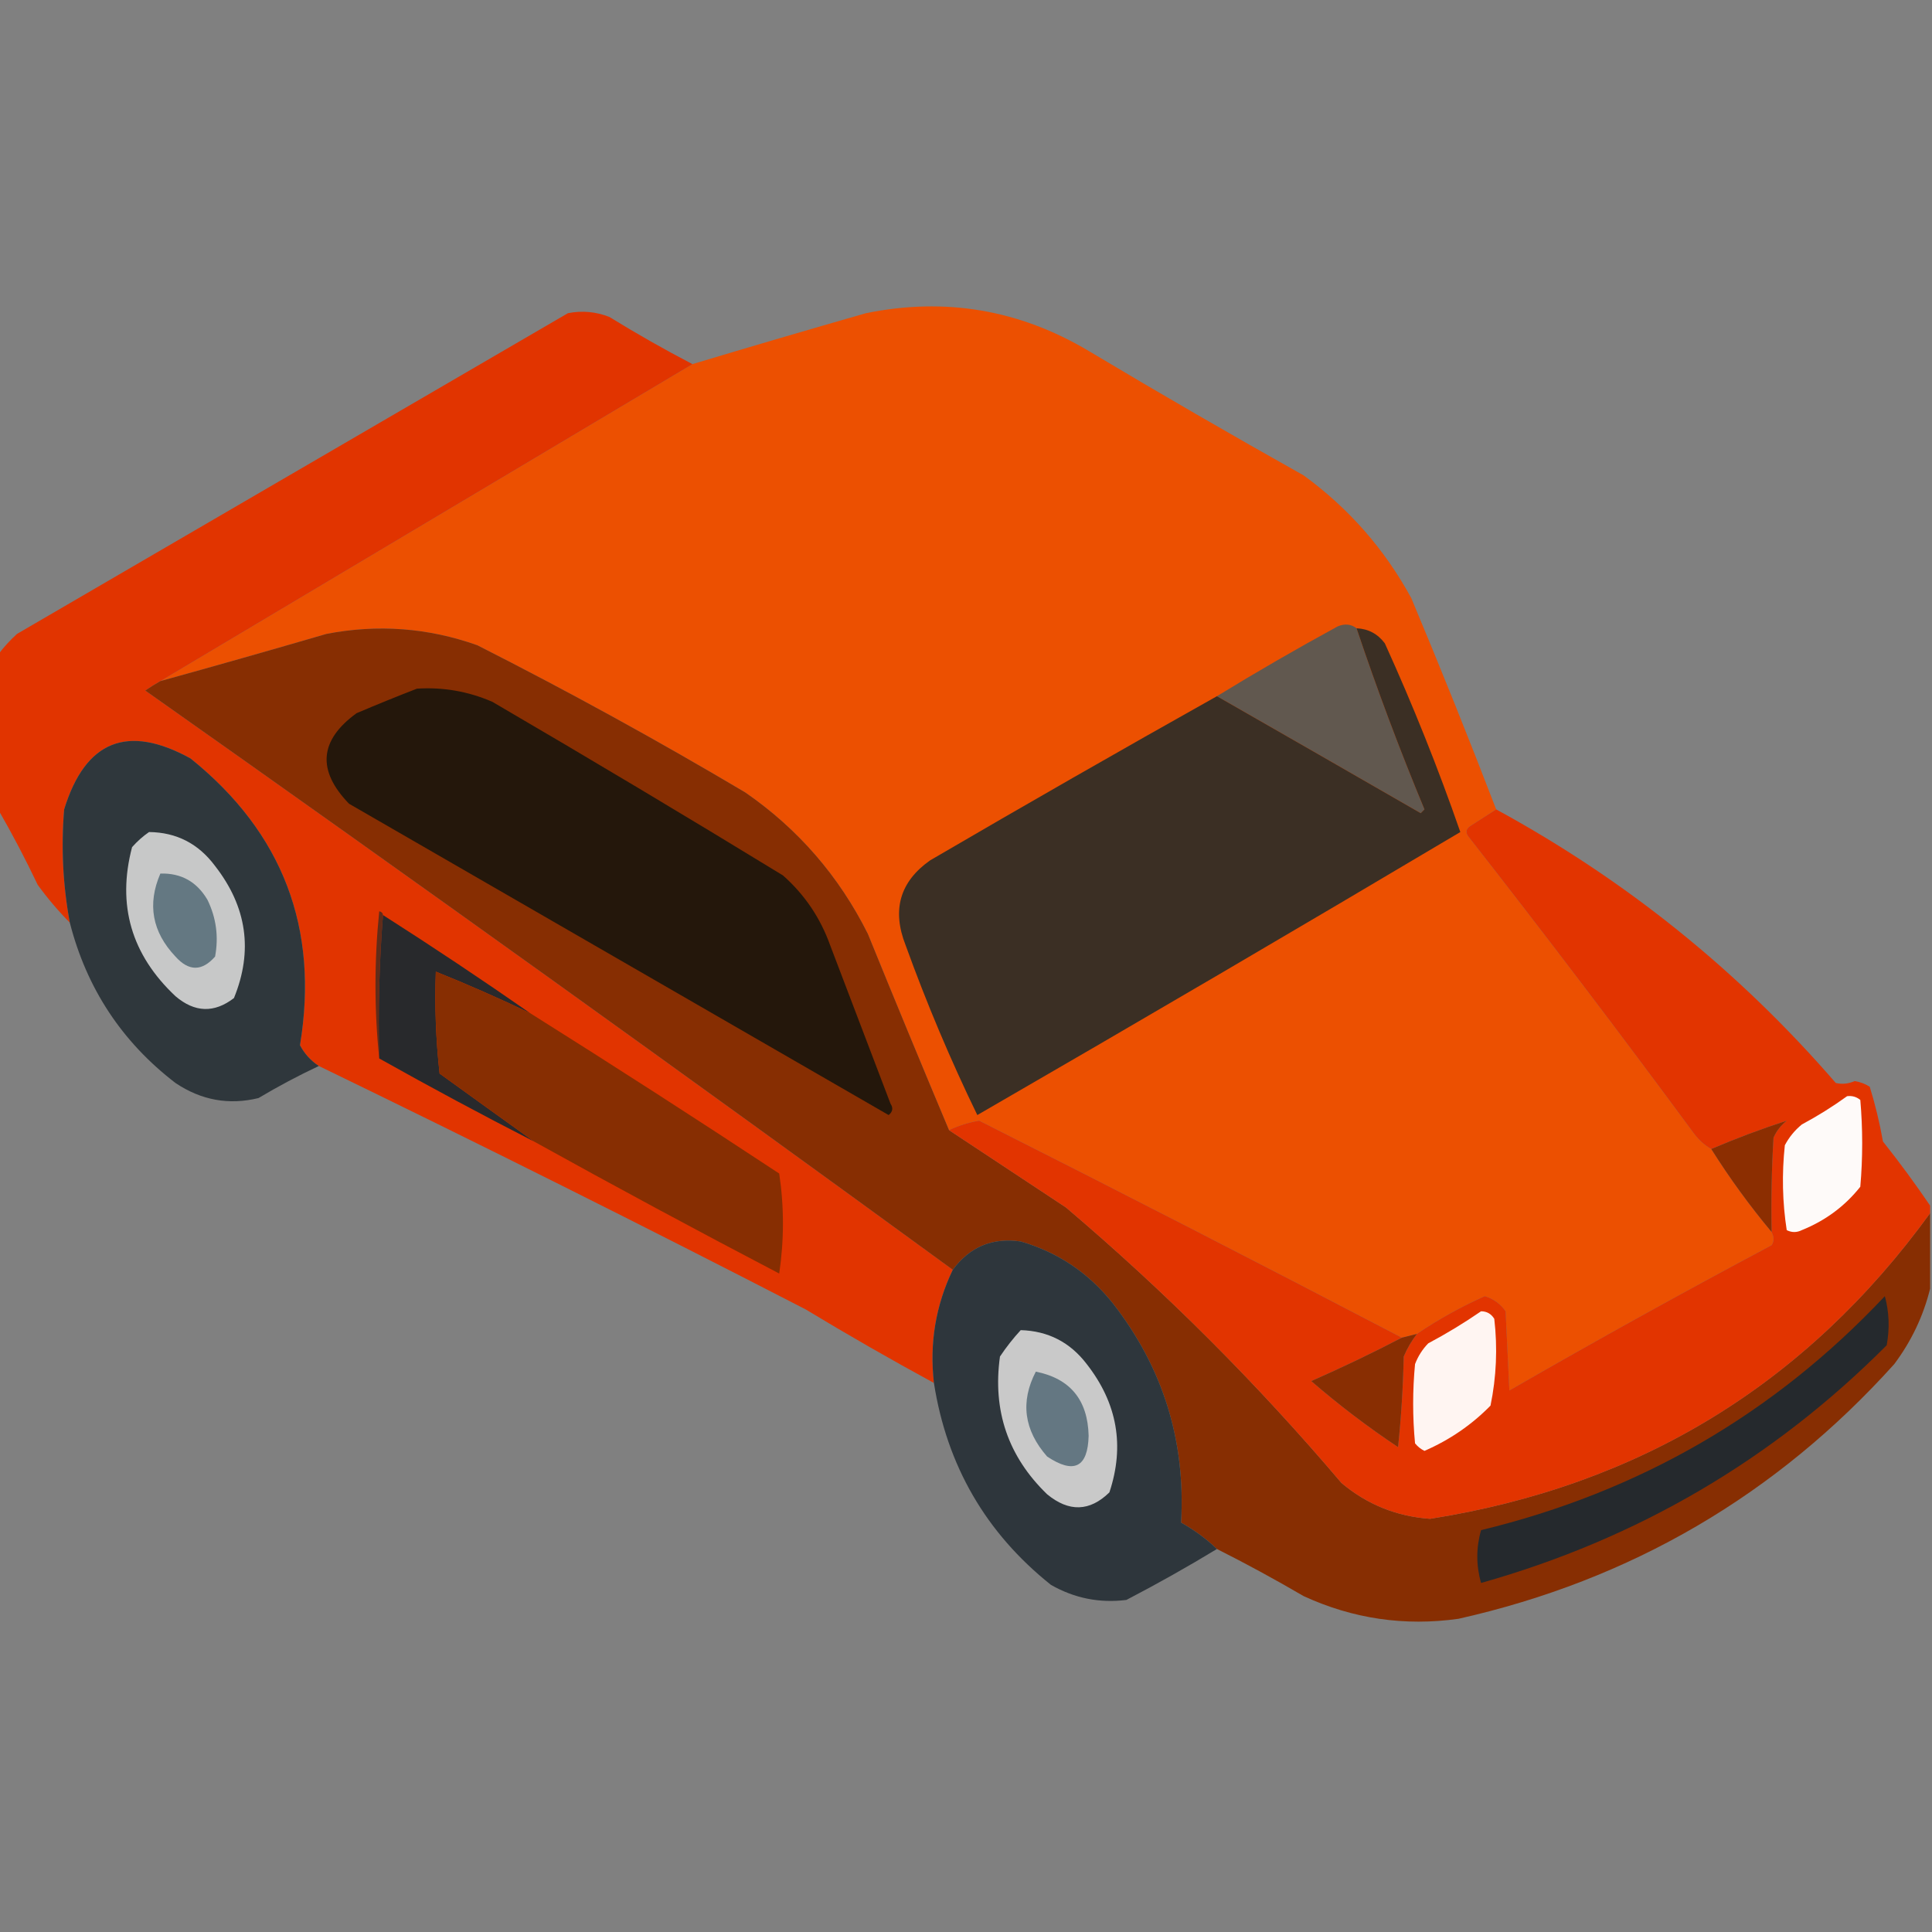 <svg xmlns="http://www.w3.org/2000/svg" xmlns:xlink="http://www.w3.org/1999/xlink" version="1.1" width="512px" height="512px" style="shape-rendering:geometricPrecision; text-rendering:geometricPrecision; image-rendering:optimizeQuality; fill-rule:evenodd; clip-rule:evenodd">
<rect width="100%" height="100%" fill="#808080" stroke="none"/>
<g><path style="opacity:0.994" fill="#ec5000" d="M 396.5,214.5 C 394.231,215.976 391.898,217.476 389.5,219C 388.549,219.718 388.383,220.551 389,221.5C 409.384,247.549 429.384,273.883 449,300.5C 450.307,302.192 451.807,303.525 453.5,304.5C 458.347,312.196 463.68,319.529 469.5,326.5C 470.171,327.847 470.171,329.014 469.5,330C 446.092,342.453 422.925,355.286 400,368.5C 399.667,361.5 399.333,354.5 399,347.5C 397.648,345.568 395.815,344.234 393.5,343.5C 387.147,346.34 381.147,349.673 375.5,353.5C 374.167,353.833 372.833,354.167 371.5,354.5C 334.384,335.108 297.051,315.941 259.5,297C 256.829,297.429 254.162,298.263 251.5,299.5C 244.243,282.236 237.076,264.903 230,247.5C 222.353,232.19 211.519,219.69 197.5,210C 174.283,196.224 150.616,183.224 126.5,171C 113.443,166.369 100.11,165.369 86.5,168C 71.844,172.275 57.178,176.442 42.5,180.5C 89.5,152.5 136.5,124.5 183.5,96.5C 198.786,91.905 214.119,87.405 229.5,83C 250.472,78.728 270.139,82.062 288.5,93C 307.336,104.253 326.336,115.253 345.5,126C 357.434,134.703 366.934,145.536 374,158.5C 381.796,177.086 389.296,195.752 396.5,214.5 Z"/></g>
<g><path style="opacity:1" fill="#e13400" d="M 183.5,96.5 C 136.5,124.5 89.5,152.5 42.5,180.5C 41.192,181.232 39.858,182.066 38.5,183C 110.293,233.642 181.626,284.809 252.5,336.5C 247.967,345.939 246.3,355.939 247.5,366.5C 236.031,360.265 224.698,353.765 213.5,347C 170.757,324.962 127.757,303.462 84.5,282.5C 82.366,281.098 80.699,279.265 79.5,277C 84.614,246.007 74.947,220.673 50.5,201C 33.769,191.784 22.602,196.284 17,214.5C 16.171,224.579 16.671,234.579 18.5,244.5C 15.447,241.424 12.614,238.09 10,234.5C 6.726,227.614 3.226,220.947 -0.5,214.5C -0.5,200.833 -0.5,187.167 -0.5,173.5C 0.931,171.563 2.598,169.73 4.5,168C 53.167,139.667 101.833,111.333 150.5,83C 154.261,82.262 157.928,82.595 161.5,84C 168.698,88.432 176.032,92.598 183.5,96.5 Z"/></g>
<g><path style="opacity:1" fill="#61584f" d="M 359.5,166.5 C 364.931,182.698 370.931,198.698 377.5,214.5C 377.167,214.833 376.833,215.167 376.5,215.5C 358.466,205.111 340.466,194.778 322.5,184.5C 332.94,178.108 343.607,171.941 354.5,166C 356.387,165.22 358.054,165.387 359.5,166.5 Z"/></g>
<g><path style="opacity:1" fill="#3b2f24" d="M 359.5,166.5 C 362.617,166.642 365.117,167.976 367,170.5C 374.483,186.972 381.15,203.639 387,220.5C 344.482,245.759 301.815,270.759 259,295.5C 251.911,280.924 245.578,265.924 240,250.5C 236.312,241.143 238.479,233.643 246.5,228C 271.722,213.272 297.055,198.772 322.5,184.5C 340.466,194.778 358.466,205.111 376.5,215.5C 376.833,215.167 377.167,214.833 377.5,214.5C 370.931,198.698 364.931,182.698 359.5,166.5 Z"/></g>
<g><path style="opacity:1" fill="#872e02" d="M 251.5,299.5 C 261.768,306.31 272.101,313.143 282.5,320C 308.833,342.333 333.167,366.667 355.5,393C 362.279,398.706 370.112,401.872 379,402.5C 434.53,393.75 478.696,366.75 511.5,321.5C 511.5,328.167 511.5,334.833 511.5,341.5C 509.719,348.732 506.552,355.399 502,361.5C 470.753,396.214 432.253,418.714 386.5,429C 372.233,431.004 358.566,429.004 345.5,423C 337.926,418.576 330.259,414.409 322.5,410.5C 319.736,407.843 316.569,405.51 313,403.5C 314.228,381.855 308.228,362.522 295,345.5C 288.533,337.359 280.366,331.859 270.5,329C 263.004,327.915 257.004,330.415 252.5,336.5C 181.626,284.809 110.293,233.642 38.5,183C 39.858,182.066 41.192,181.232 42.5,180.5C 57.178,176.442 71.844,172.275 86.5,168C 100.11,165.369 113.443,166.369 126.5,171C 150.616,183.224 174.283,196.224 197.5,210C 211.519,219.69 222.353,232.19 230,247.5C 237.076,264.903 244.243,282.236 251.5,299.5 Z"/></g>
<g><path style="opacity:1" fill="#24170b" d="M 110.5,182.5 C 117.462,182.059 124.129,183.226 130.5,186C 156.332,201.082 181.999,216.415 207.5,232C 213.232,237.073 217.399,243.24 220,250.5C 225.333,264.5 230.667,278.5 236,292.5C 236.749,293.635 236.583,294.635 235.5,295.5C 187.833,268 140.167,240.5 92.5,213C 83.954,204.172 84.62,196.172 94.5,189C 99.904,186.706 105.238,184.54 110.5,182.5 Z"/></g>
<g><path style="opacity:1" fill="#2f373c" d="M 84.5,282.5 C 79.062,285.053 73.729,287.887 68.5,291C 60.651,292.913 53.318,291.58 46.5,287C 32.291,276.091 22.957,261.925 18.5,244.5C 16.671,234.579 16.171,224.579 17,214.5C 22.602,196.284 33.769,191.784 50.5,201C 74.947,220.673 84.614,246.007 79.5,277C 80.699,279.265 82.366,281.098 84.5,282.5 Z"/></g>
<g><path style="opacity:1" fill="#c7c8c8" d="M 39.5,220.5 C 46.766,220.575 52.599,223.575 57,229.5C 65.44,240.332 67.106,251.998 62,264.5C 56.77,268.521 51.603,268.354 46.5,264C 34.796,253.002 30.963,239.835 35,224.5C 36.397,222.93 37.897,221.596 39.5,220.5 Z"/></g>
<g><path style="opacity:1" fill="#647882" d="M 42.5,231.5 C 48.021,231.345 52.188,233.679 55,238.5C 57.31,243.266 57.977,248.266 57,253.5C 53.54,257.446 50.04,257.446 46.5,253.5C 40.318,246.961 38.985,239.628 42.5,231.5 Z"/></g>
<g><path style="opacity:1" fill="#612c19" d="M 101.5,242.5 C 100.505,254.989 100.171,267.656 100.5,280.5C 99.175,267.661 99.175,254.661 100.5,241.5C 101.107,241.624 101.44,241.957 101.5,242.5 Z"/></g>
<g><path style="opacity:1" fill="#28292c" d="M 101.5,242.5 C 114.709,250.932 127.709,259.598 140.5,268.5C 132.273,264.552 123.94,260.886 115.5,257.5C 115.168,266.525 115.502,275.525 116.5,284.5C 124.875,290.557 133.208,296.557 141.5,302.5C 127.666,295.417 114,288.084 100.5,280.5C 100.171,267.656 100.505,254.989 101.5,242.5 Z"/></g>
<g><path style="opacity:1" fill="#872e02" d="M 140.5,268.5 C 162.613,282.396 184.613,296.563 206.5,311C 207.816,319.774 207.816,328.607 206.5,337.5C 184.612,326.059 162.946,314.392 141.5,302.5C 133.208,296.557 124.875,290.557 116.5,284.5C 115.502,275.525 115.168,266.525 115.5,257.5C 123.94,260.886 132.273,264.552 140.5,268.5 Z"/></g>
<g><path style="opacity:1" fill="#e23400" d="M 396.5,214.5 C 430.833,233.182 460.833,257.349 486.5,287C 488.179,287.395 489.845,287.228 491.5,286.5C 492.938,286.719 494.271,287.219 495.5,288C 496.961,292.729 498.127,297.562 499,302.5C 503.416,308.068 507.583,313.735 511.5,319.5C 511.5,320.167 511.5,320.833 511.5,321.5C 478.696,366.75 434.53,393.75 379,402.5C 370.112,401.872 362.279,398.706 355.5,393C 333.167,366.667 308.833,342.333 282.5,320C 272.101,313.143 261.768,306.31 251.5,299.5C 254.162,298.263 256.829,297.429 259.5,297C 297.051,315.941 334.384,335.108 371.5,354.5C 363.713,358.558 355.713,362.392 347.5,366C 354.807,372.319 362.474,378.152 370.5,383.5C 371.332,375.521 371.832,367.521 372,359.5C 372.926,357.308 374.093,355.308 375.5,353.5C 381.147,349.673 387.147,346.34 393.5,343.5C 395.815,344.234 397.648,345.568 399,347.5C 399.333,354.5 399.667,361.5 400,368.5C 422.925,355.286 446.092,342.453 469.5,330C 470.171,329.014 470.171,327.847 469.5,326.5C 469.334,318.16 469.5,309.827 470,301.5C 470.785,299.714 471.951,298.214 473.5,297C 466.812,299.166 460.146,301.666 453.5,304.5C 451.807,303.525 450.307,302.192 449,300.5C 429.384,273.883 409.384,247.549 389,221.5C 388.383,220.551 388.549,219.718 389.5,219C 391.898,217.476 394.231,215.976 396.5,214.5 Z"/></g>
<g><path style="opacity:1" fill="#fefaf9" d="M 489.5,290.5 C 490.822,290.33 491.989,290.663 493,291.5C 493.667,299.167 493.667,306.833 493,314.5C 488.93,319.638 483.763,323.471 477.5,326C 476.167,326.667 474.833,326.667 473.5,326C 472.353,318.58 472.187,311.08 473,303.5C 474.122,301.376 475.622,299.543 477.5,298C 481.732,295.725 485.732,293.225 489.5,290.5 Z"/></g>
<g><path style="opacity:1" fill="#8c2e01" d="M 469.5,326.5 C 463.68,319.529 458.347,312.196 453.5,304.5C 460.146,301.666 466.812,299.166 473.5,297C 471.951,298.214 470.785,299.714 470,301.5C 469.5,309.827 469.334,318.16 469.5,326.5 Z"/></g>
<g><path style="opacity:1" fill="#2e363c" d="M 322.5,410.5 C 314.689,415.241 306.689,419.741 298.5,424C 291.404,424.893 284.738,423.56 278.5,420C 261.267,406.244 250.933,388.41 247.5,366.5C 246.3,355.939 247.967,345.939 252.5,336.5C 257.004,330.415 263.004,327.915 270.5,329C 280.366,331.859 288.533,337.359 295,345.5C 308.228,362.522 314.228,381.855 313,403.5C 316.569,405.51 319.736,407.843 322.5,410.5 Z"/></g>
<g><path style="opacity:1" fill="#25292d" d="M 499.5,343.5 C 500.647,347.646 500.814,351.98 500,356.5C 469.807,386.804 433.973,407.804 392.5,419.5C 391.167,414.833 391.167,410.167 392.5,405.5C 434.514,395.341 470.181,374.674 499.5,343.5 Z"/></g>
<g><path style="opacity:1" fill="#fff5f2" d="M 392.5,347.5 C 394.017,347.511 395.184,348.177 396,349.5C 396.896,357.246 396.563,364.913 395,372.5C 390.023,377.586 384.19,381.586 377.5,384.5C 376.522,384.023 375.689,383.357 375,382.5C 374.333,375.5 374.333,368.5 375,361.5C 375.792,359.413 376.959,357.579 378.5,356C 383.397,353.392 388.063,350.559 392.5,347.5 Z"/></g>
<g><path style="opacity:1" fill="#c9c9c9" d="M 270.5,352.5 C 277.753,352.71 283.586,355.71 288,361.5C 296.096,371.859 298.096,383.192 294,395.5C 288.784,400.593 283.284,400.759 277.5,396C 267.171,386.015 263.004,373.848 265,359.5C 266.666,357.004 268.5,354.671 270.5,352.5 Z"/></g>
<g><path style="opacity:1" fill="#892e02" d="M 375.5,353.5 C 374.093,355.308 372.926,357.308 372,359.5C 371.832,367.521 371.332,375.521 370.5,383.5C 362.474,378.152 354.807,372.319 347.5,366C 355.713,362.392 363.713,358.558 371.5,354.5C 372.833,354.167 374.167,353.833 375.5,353.5 Z"/></g>
<g><path style="opacity:1" fill="#647782" d="M 274.5,363.5 C 283.606,365.322 288.272,370.989 288.5,380.5C 288.286,388.887 284.619,390.721 277.5,386C 271.353,378.988 270.353,371.488 274.5,363.5 Z"/></g>
</svg>